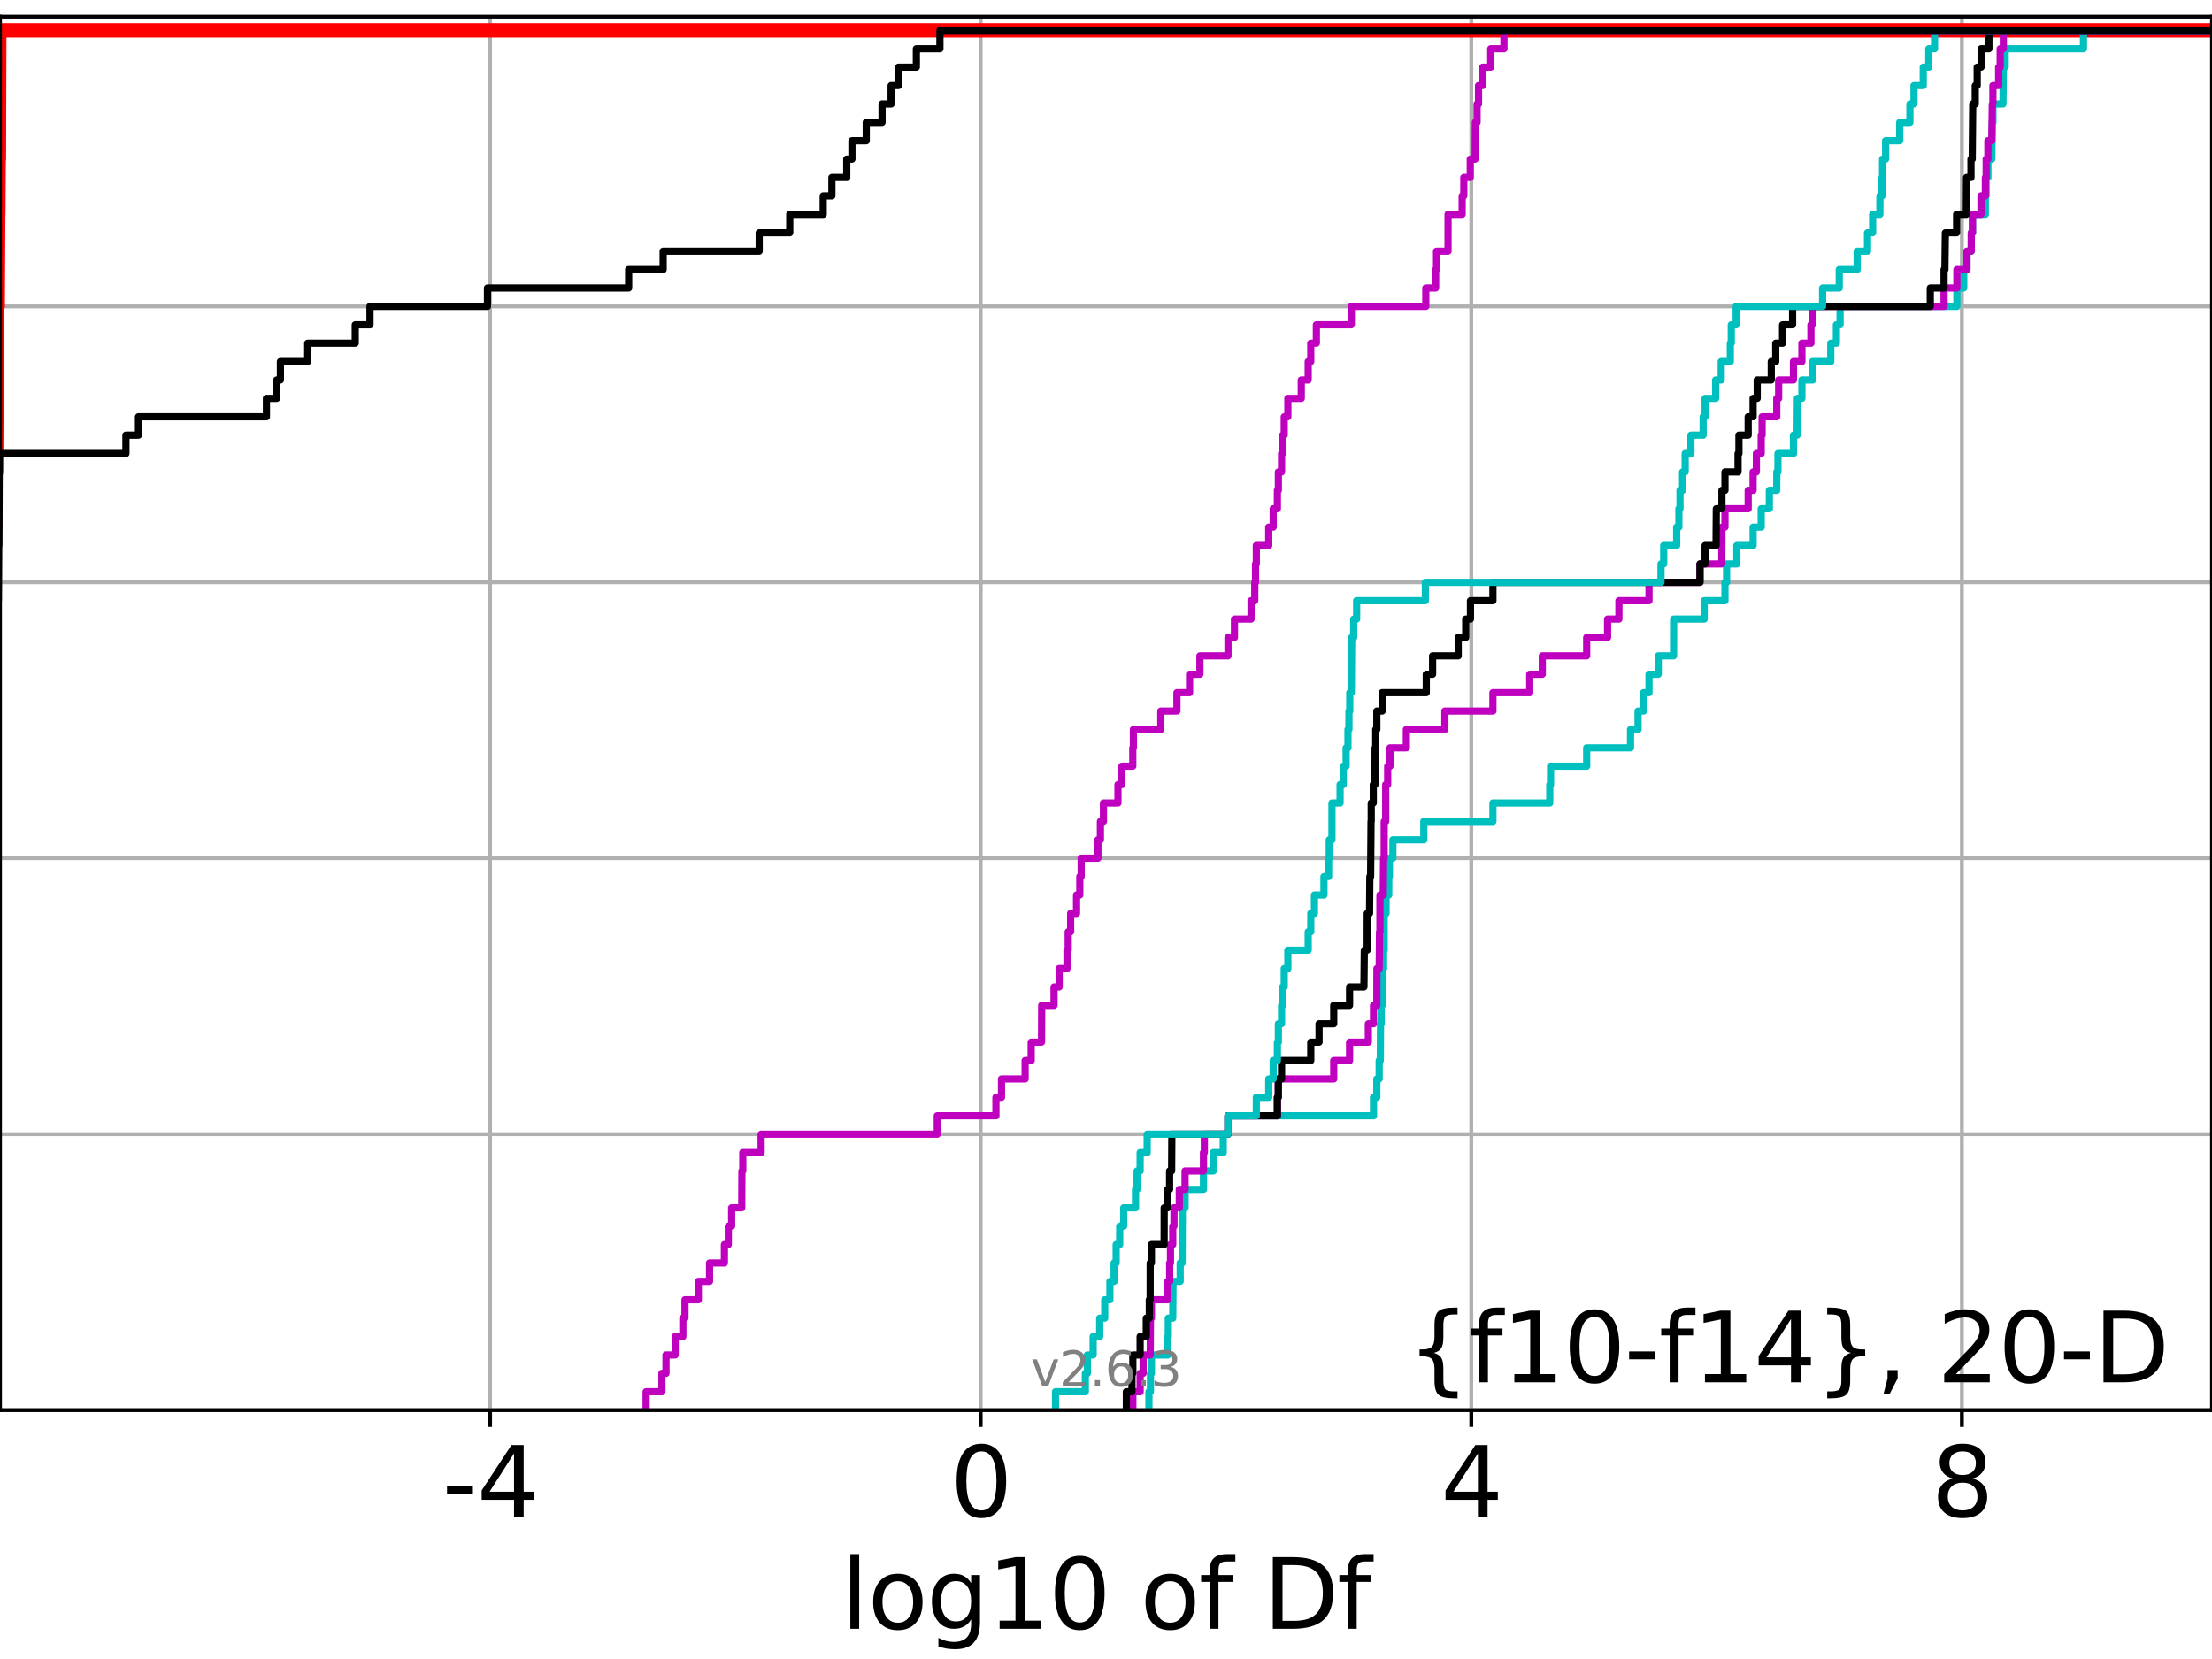<?xml version="1.0" encoding="utf-8" standalone="no"?>
<!DOCTYPE svg PUBLIC "-//W3C//DTD SVG 1.1//EN"
  "http://www.w3.org/Graphics/SVG/1.1/DTD/svg11.dtd">
<svg xmlns:xlink="http://www.w3.org/1999/xlink" width="460.8pt" height="345.6pt" viewBox="0 0 460.8 345.6" xmlns="http://www.w3.org/2000/svg" version="1.1">
 <defs>
  <style type="text/css">*{stroke-linejoin: round; stroke-linecap: butt}</style>
 </defs>
 <g id="figure_1">
  <g id="patch_1">
   <path d="M 0 345.6 
L 460.8 345.6 
L 460.8 0 
L 0 0 
z
" style="fill: #ffffff"/>
  </g>
  <g id="axes_1">
   <g id="patch_2">
    <path d="M 0 293.76 
L 460.8 293.76 
L 460.8 3.456 
L 0 3.456 
z
" style="fill: #ffffff"/>
   </g>
   <g id="matplotlib.axis_1">
    <g id="xtick_1">
     <g id="line2d_1">
      <path d="M 102.092 293.76 
L 102.092 3.456 
" clip-path="url(#p181868f610)" style="fill: none; stroke: #b0b0b0; stroke-width: 0.8; stroke-linecap: square"/>
     </g>
     <g id="line2d_2">
      <defs>
       <path id="m1cf5c7d453" d="M 0 0 
L 0 3.5 
" style="stroke: #000000; stroke-width: 0.8"/>
      </defs>
      <g>
       <use xlink:href="#m1cf5c7d453" x="102.092" y="293.76" style="stroke: #000000; stroke-width: 0.8"/>
      </g>
     </g>
     <g id="text_1">
      <!-- -4 -->
      <g transform="translate(92.122 315.957)scale(0.2 -0.2)">
       <defs>
        <path id="DejaVuSans-2d" d="M 313 2009 
L 1997 2009 
L 1997 1497 
L 313 1497 
L 313 2009 
z
" transform="scale(0.016)"/>
        <path id="DejaVuSans-34" d="M 2419 4116 
L 825 1625 
L 2419 1625 
L 2419 4116 
z
M 2253 4666 
L 3047 4666 
L 3047 1625 
L 3713 1625 
L 3713 1100 
L 3047 1100 
L 3047 0 
L 2419 0 
L 2419 1100 
L 313 1100 
L 313 1709 
L 2253 4666 
z
" transform="scale(0.016)"/>
       </defs>
       <use xlink:href="#DejaVuSans-2d"/>
       <use xlink:href="#DejaVuSans-34" x="36.084"/>
      </g>
     </g>
    </g>
    <g id="xtick_2">
     <g id="line2d_3">
      <path d="M 204.295 293.76 
L 204.295 3.456 
" clip-path="url(#p181868f610)" style="fill: none; stroke: #b0b0b0; stroke-width: 0.8; stroke-linecap: square"/>
     </g>
     <g id="line2d_4">
      <g>
       <use xlink:href="#m1cf5c7d453" x="204.295" y="293.76" style="stroke: #000000; stroke-width: 0.8"/>
      </g>
     </g>
     <g id="text_2">
      <!-- 0 -->
      <g transform="translate(197.932 315.957)scale(0.2 -0.2)">
       <defs>
        <path id="DejaVuSans-30" d="M 2034 4250 
Q 1547 4250 1301 3770 
Q 1056 3291 1056 2328 
Q 1056 1369 1301 889 
Q 1547 409 2034 409 
Q 2525 409 2770 889 
Q 3016 1369 3016 2328 
Q 3016 3291 2770 3770 
Q 2525 4250 2034 4250 
z
M 2034 4750 
Q 2819 4750 3233 4129 
Q 3647 3509 3647 2328 
Q 3647 1150 3233 529 
Q 2819 -91 2034 -91 
Q 1250 -91 836 529 
Q 422 1150 422 2328 
Q 422 3509 836 4129 
Q 1250 4750 2034 4750 
z
" transform="scale(0.016)"/>
       </defs>
       <use xlink:href="#DejaVuSans-30"/>
      </g>
     </g>
    </g>
    <g id="xtick_3">
     <g id="line2d_5">
      <path d="M 306.497 293.76 
L 306.497 3.456 
" clip-path="url(#p181868f610)" style="fill: none; stroke: #b0b0b0; stroke-width: 0.8; stroke-linecap: square"/>
     </g>
     <g id="line2d_6">
      <g>
       <use xlink:href="#m1cf5c7d453" x="306.497" y="293.76" style="stroke: #000000; stroke-width: 0.8"/>
      </g>
     </g>
     <g id="text_3">
      <!-- 4 -->
      <g transform="translate(300.135 315.957)scale(0.2 -0.2)">
       <use xlink:href="#DejaVuSans-34"/>
      </g>
     </g>
    </g>
    <g id="xtick_4">
     <g id="line2d_7">
      <path d="M 408.7 293.76 
L 408.7 3.456 
" clip-path="url(#p181868f610)" style="fill: none; stroke: #b0b0b0; stroke-width: 0.8; stroke-linecap: square"/>
     </g>
     <g id="line2d_8">
      <g>
       <use xlink:href="#m1cf5c7d453" x="408.7" y="293.76" style="stroke: #000000; stroke-width: 0.8"/>
      </g>
     </g>
     <g id="text_4">
      <!-- 8 -->
      <g transform="translate(402.338 315.957)scale(0.2 -0.2)">
       <defs>
        <path id="DejaVuSans-38" d="M 2034 2216 
Q 1584 2216 1326 1975 
Q 1069 1734 1069 1313 
Q 1069 891 1326 650 
Q 1584 409 2034 409 
Q 2484 409 2743 651 
Q 3003 894 3003 1313 
Q 3003 1734 2745 1975 
Q 2488 2216 2034 2216 
z
M 1403 2484 
Q 997 2584 770 2862 
Q 544 3141 544 3541 
Q 544 4100 942 4425 
Q 1341 4750 2034 4750 
Q 2731 4750 3128 4425 
Q 3525 4100 3525 3541 
Q 3525 3141 3298 2862 
Q 3072 2584 2669 2484 
Q 3125 2378 3379 2068 
Q 3634 1759 3634 1313 
Q 3634 634 3220 271 
Q 2806 -91 2034 -91 
Q 1263 -91 848 271 
Q 434 634 434 1313 
Q 434 1759 690 2068 
Q 947 2378 1403 2484 
z
M 1172 3481 
Q 1172 3119 1398 2916 
Q 1625 2713 2034 2713 
Q 2441 2713 2670 2916 
Q 2900 3119 2900 3481 
Q 2900 3844 2670 4047 
Q 2441 4250 2034 4250 
Q 1625 4250 1398 4047 
Q 1172 3844 1172 3481 
z
" transform="scale(0.016)"/>
       </defs>
       <use xlink:href="#DejaVuSans-38"/>
      </g>
     </g>
    </g>
    <g id="text_5">
     <!-- log10 of Df -->
     <g transform="translate(175.214 339.313)scale(0.2 -0.2)">
      <defs>
       <path id="DejaVuSans-6c" d="M 603 4863 
L 1178 4863 
L 1178 0 
L 603 0 
L 603 4863 
z
" transform="scale(0.016)"/>
       <path id="DejaVuSans-6f" d="M 1959 3097 
Q 1497 3097 1228 2736 
Q 959 2375 959 1747 
Q 959 1119 1226 758 
Q 1494 397 1959 397 
Q 2419 397 2687 759 
Q 2956 1122 2956 1747 
Q 2956 2369 2687 2733 
Q 2419 3097 1959 3097 
z
M 1959 3584 
Q 2709 3584 3137 3096 
Q 3566 2609 3566 1747 
Q 3566 888 3137 398 
Q 2709 -91 1959 -91 
Q 1206 -91 779 398 
Q 353 888 353 1747 
Q 353 2609 779 3096 
Q 1206 3584 1959 3584 
z
" transform="scale(0.016)"/>
       <path id="DejaVuSans-67" d="M 2906 1791 
Q 2906 2416 2648 2759 
Q 2391 3103 1925 3103 
Q 1463 3103 1205 2759 
Q 947 2416 947 1791 
Q 947 1169 1205 825 
Q 1463 481 1925 481 
Q 2391 481 2648 825 
Q 2906 1169 2906 1791 
z
M 3481 434 
Q 3481 -459 3084 -895 
Q 2688 -1331 1869 -1331 
Q 1566 -1331 1297 -1286 
Q 1028 -1241 775 -1147 
L 775 -588 
Q 1028 -725 1275 -790 
Q 1522 -856 1778 -856 
Q 2344 -856 2625 -561 
Q 2906 -266 2906 331 
L 2906 616 
Q 2728 306 2450 153 
Q 2172 0 1784 0 
Q 1141 0 747 490 
Q 353 981 353 1791 
Q 353 2603 747 3093 
Q 1141 3584 1784 3584 
Q 2172 3584 2450 3431 
Q 2728 3278 2906 2969 
L 2906 3500 
L 3481 3500 
L 3481 434 
z
" transform="scale(0.016)"/>
       <path id="DejaVuSans-31" d="M 794 531 
L 1825 531 
L 1825 4091 
L 703 3866 
L 703 4441 
L 1819 4666 
L 2450 4666 
L 2450 531 
L 3481 531 
L 3481 0 
L 794 0 
L 794 531 
z
" transform="scale(0.016)"/>
       <path id="DejaVuSans-20" transform="scale(0.016)"/>
       <path id="DejaVuSans-66" d="M 2375 4863 
L 2375 4384 
L 1825 4384 
Q 1516 4384 1395 4259 
Q 1275 4134 1275 3809 
L 1275 3500 
L 2222 3500 
L 2222 3053 
L 1275 3053 
L 1275 0 
L 697 0 
L 697 3053 
L 147 3053 
L 147 3500 
L 697 3500 
L 697 3744 
Q 697 4328 969 4595 
Q 1241 4863 1831 4863 
L 2375 4863 
z
" transform="scale(0.016)"/>
       <path id="DejaVuSans-44" d="M 1259 4147 
L 1259 519 
L 2022 519 
Q 2988 519 3436 956 
Q 3884 1394 3884 2338 
Q 3884 3275 3436 3711 
Q 2988 4147 2022 4147 
L 1259 4147 
z
M 628 4666 
L 1925 4666 
Q 3281 4666 3915 4102 
Q 4550 3538 4550 2338 
Q 4550 1131 3912 565 
Q 3275 0 1925 0 
L 628 0 
L 628 4666 
z
" transform="scale(0.016)"/>
      </defs>
      <use xlink:href="#DejaVuSans-6c"/>
      <use xlink:href="#DejaVuSans-6f" x="27.783"/>
      <use xlink:href="#DejaVuSans-67" x="88.965"/>
      <use xlink:href="#DejaVuSans-31" x="152.441"/>
      <use xlink:href="#DejaVuSans-30" x="216.064"/>
      <use xlink:href="#DejaVuSans-20" x="279.688"/>
      <use xlink:href="#DejaVuSans-6f" x="311.475"/>
      <use xlink:href="#DejaVuSans-66" x="372.656"/>
      <use xlink:href="#DejaVuSans-20" x="407.861"/>
      <use xlink:href="#DejaVuSans-44" x="439.648"/>
      <use xlink:href="#DejaVuSans-66" x="516.65"/>
     </g>
    </g>
   </g>
   <g id="matplotlib.axis_2">
    <g id="ytick_1">
     <g id="line2d_9">
      <path d="M 0 293.76 
L 460.8 293.76 
" clip-path="url(#p181868f610)" style="fill: none; stroke: #b0b0b0; stroke-width: 0.8; stroke-linecap: square"/>
     </g>
     <g id="line2d_10">
      <defs>
       <path id="m928040a2a4" d="M 0 0 
L -3.5 0 
" style="stroke: #000000; stroke-width: 0.8"/>
      </defs>
      <g>
       <use xlink:href="#m928040a2a4" x="0" y="293.76" style="stroke: #000000; stroke-width: 0.8"/>
      </g>
     </g>
    </g>
    <g id="ytick_2">
     <g id="line2d_11">
      <path d="M 0 236.274 
L 460.8 236.274 
" clip-path="url(#p181868f610)" style="fill: none; stroke: #b0b0b0; stroke-width: 0.8; stroke-linecap: square"/>
     </g>
     <g id="line2d_12">
      <g>
       <use xlink:href="#m928040a2a4" x="0" y="236.274" style="stroke: #000000; stroke-width: 0.8"/>
      </g>
     </g>
    </g>
    <g id="ytick_3">
     <g id="line2d_13">
      <path d="M 0 178.788 
L 460.8 178.788 
" clip-path="url(#p181868f610)" style="fill: none; stroke: #b0b0b0; stroke-width: 0.8; stroke-linecap: square"/>
     </g>
     <g id="line2d_14">
      <g>
       <use xlink:href="#m928040a2a4" x="0" y="178.788" style="stroke: #000000; stroke-width: 0.8"/>
      </g>
     </g>
    </g>
    <g id="ytick_4">
     <g id="line2d_15">
      <path d="M 0 121.302 
L 460.8 121.302 
" clip-path="url(#p181868f610)" style="fill: none; stroke: #b0b0b0; stroke-width: 0.8; stroke-linecap: square"/>
     </g>
     <g id="line2d_16">
      <g>
       <use xlink:href="#m928040a2a4" x="0" y="121.302" style="stroke: #000000; stroke-width: 0.8"/>
      </g>
     </g>
    </g>
    <g id="ytick_5">
     <g id="line2d_17">
      <path d="M 0 63.816 
L 460.8 63.816 
" clip-path="url(#p181868f610)" style="fill: none; stroke: #b0b0b0; stroke-width: 0.8; stroke-linecap: square"/>
     </g>
     <g id="line2d_18">
      <g>
       <use xlink:href="#m928040a2a4" x="0" y="63.816" style="stroke: #000000; stroke-width: 0.8"/>
      </g>
     </g>
    </g>
    <g id="ytick_6">
     <g id="line2d_19">
      <path d="M 0 6.33 
L 460.8 6.33 
" clip-path="url(#p181868f610)" style="fill: none; stroke: #b0b0b0; stroke-width: 0.8; stroke-linecap: square"/>
     </g>
     <g id="line2d_20">
      <g>
       <use xlink:href="#m928040a2a4" x="0" y="6.33" style="stroke: #000000; stroke-width: 0.8"/>
      </g>
     </g>
    </g>
   </g>
   <g id="line2d_21">
    <path d="M -1 109.805 
L -0.999 109.805 
L -0.936 98.308 
L -0.814 98.308 
L -0.716 79.146 
L -0.643 79.146 
L -0.598 63.816 
L -0.479 63.816 
L -0.379 44.654 
L -0.351 44.654 
L -0.282 33.157 
L -0.23 33.157 
L -0.154 6.33 
L -0.154 6.33 
L 460.8 6.33 
L 460.8 6.33 
" clip-path="url(#p181868f610)" style="fill: none; stroke: #ff0000; stroke-width: 3; stroke-linecap: square"/>
   </g>
   <g id="line2d_22">
    <path d="M 239.345 293.76 
L 239.345 289.928 
L 239.656 289.928 
L 239.656 286.095 
L 239.859 286.095 
L 239.859 282.263 
L 243.257 282.263 
L 243.257 278.43 
L 243.372 278.43 
L 243.372 274.598 
L 244.304 274.598 
L 244.359 266.933 
L 245.852 266.933 
L 245.852 263.101 
L 246.256 263.101 
L 246.312 251.604 
L 246.868 251.604 
L 246.868 247.771 
L 250.703 247.771 
L 250.703 243.939 
L 252.757 243.939 
L 252.757 240.106 
L 254.822 240.106 
L 254.822 236.274 
L 255.814 236.274 
L 255.814 232.442 
L 286.125 232.442 
L 286.125 228.609 
L 286.818 228.609 
L 286.818 224.777 
L 287.308 224.777 
L 287.308 220.944 
L 287.534 220.944 
L 287.588 213.28 
L 287.728 213.28 
L 287.728 209.447 
L 287.926 209.447 
L 288.031 201.782 
L 288.222 201.782 
L 288.222 197.95 
L 288.348 197.95 
L 288.352 190.285 
L 288.741 190.285 
L 288.741 186.453 
L 289.303 186.453 
L 289.303 182.621 
L 289.436 182.621 
L 289.436 178.788 
L 290.161 178.788 
L 290.161 174.956 
L 296.604 174.956 
L 296.604 171.123 
L 311.002 171.123 
L 311.002 167.291 
L 322.843 167.291 
L 322.843 163.459 
L 323.01 163.459 
L 323.01 159.626 
L 330.535 159.626 
L 330.535 155.794 
L 339.667 155.794 
L 339.667 151.961 
L 341.235 151.961 
L 341.235 148.129 
L 342.395 148.129 
L 342.395 144.297 
L 343.519 144.297 
L 343.519 140.464 
L 345.445 140.464 
L 345.445 136.632 
L 348.633 136.632 
L 348.649 128.967 
L 355.007 128.967 
L 355.007 125.135 
L 359.34 125.135 
L 359.34 121.302 
L 359.683 121.302 
L 359.683 117.47 
L 361.814 117.47 
L 361.814 113.637 
L 365.202 113.637 
L 365.202 109.805 
L 366.889 109.805 
L 366.889 105.973 
L 368.586 105.973 
L 368.586 102.14 
L 370.132 102.14 
L 370.132 98.308 
L 370.378 98.308 
L 370.378 94.475 
L 373.61 94.475 
L 373.61 90.643 
L 374.367 90.643 
L 374.425 82.978 
L 375.369 82.978 
L 375.369 79.146 
L 377.601 79.146 
L 377.601 75.313 
L 381.384 75.313 
L 381.384 71.481 
L 382.554 71.481 
L 382.554 67.649 
L 383.32 67.649 
L 383.32 63.816 
L 407.657 63.816 
L 407.657 59.984 
L 409.082 59.984 
L 409.082 56.151 
L 409.757 56.151 
L 409.757 52.319 
L 410.653 52.319 
L 410.653 48.487 
L 410.906 48.487 
L 410.906 44.654 
L 413.587 44.654 
L 413.587 40.822 
L 413.754 40.822 
L 413.754 36.989 
L 414.116 36.989 
L 414.116 33.157 
L 414.926 33.157 
L 415.036 25.492 
L 415.161 25.492 
L 415.161 21.66 
L 417.25 21.66 
L 417.332 13.995 
L 417.72 13.995 
L 417.72 10.163 
L 434.026 10.163 
L 434.026 6.33 
L 434.026 6.33 
L 460.8 6.33 
L 460.8 6.33 
" clip-path="url(#p181868f610)" style="fill: none; stroke: #00bfbf; stroke-width: 1.5; stroke-linecap: square"/>
   </g>
   <g id="line2d_23">
    <path d="M 235.994 293.76 
L 235.994 289.928 
L 237.509 289.928 
L 237.509 286.095 
L 238.136 286.095 
L 238.136 282.263 
L 239.612 282.263 
L 239.656 274.598 
L 239.859 274.598 
L 239.859 270.766 
L 243.257 270.766 
L 243.257 266.933 
L 243.66 266.933 
L 243.66 263.101 
L 243.831 263.101 
L 243.831 259.268 
L 244.304 259.268 
L 244.304 255.436 
L 244.56 255.436 
L 244.56 251.604 
L 245.667 251.604 
L 245.667 247.771 
L 246.868 247.771 
L 246.868 243.939 
L 250.703 243.939 
L 250.703 240.106 
L 250.887 240.106 
L 250.887 236.274 
L 255.814 236.274 
L 255.814 232.442 
L 266.099 232.442 
L 266.099 228.609 
L 266.293 228.609 
L 266.293 224.777 
L 277.841 224.777 
L 277.841 220.944 
L 281.14 220.944 
L 281.14 217.112 
L 285.05 217.112 
L 285.05 213.28 
L 286.125 213.28 
L 286.125 209.447 
L 286.818 209.447 
L 286.836 201.782 
L 287.308 201.782 
L 287.382 194.118 
L 287.46 194.118 
L 287.463 186.453 
L 288.15 186.453 
L 288.222 178.788 
L 288.348 178.788 
L 288.352 171.123 
L 288.663 171.123 
L 288.665 163.459 
L 289.078 163.459 
L 289.078 159.626 
L 289.56 159.626 
L 289.56 155.794 
L 292.966 155.794 
L 292.966 151.961 
L 300.993 151.961 
L 300.993 148.129 
L 311.002 148.129 
L 311.002 144.297 
L 318.667 144.297 
L 318.667 140.464 
L 321.289 140.464 
L 321.289 136.632 
L 330.535 136.632 
L 330.535 132.799 
L 334.886 132.799 
L 334.886 128.967 
L 337.249 128.967 
L 337.249 125.135 
L 343.519 125.135 
L 343.519 121.302 
L 354.139 121.302 
L 354.139 117.47 
L 358.683 117.47 
L 358.706 109.805 
L 359.34 109.805 
L 359.34 105.973 
L 364.177 105.973 
L 364.177 102.14 
L 365.202 102.14 
L 365.202 98.308 
L 365.885 98.308 
L 365.885 94.475 
L 366.889 94.475 
L 366.889 90.643 
L 367.079 90.643 
L 367.079 86.811 
L 370.132 86.811 
L 370.132 82.978 
L 370.524 82.978 
L 370.524 79.146 
L 373.61 79.146 
L 373.61 75.313 
L 375.369 75.313 
L 375.369 71.481 
L 377.247 71.481 
L 377.247 67.649 
L 377.564 67.649 
L 377.564 63.816 
L 404.983 63.816 
L 404.983 59.984 
L 407.657 59.984 
L 407.657 56.151 
L 409.757 56.151 
L 409.757 52.319 
L 410.653 52.319 
L 410.653 48.487 
L 410.906 48.487 
L 410.906 44.654 
L 412.671 44.654 
L 412.671 40.822 
L 413.587 40.822 
L 413.587 36.989 
L 413.754 36.989 
L 413.754 33.157 
L 414.116 33.157 
L 414.116 29.325 
L 414.926 29.325 
L 415.036 21.66 
L 415.161 21.66 
L 415.161 17.827 
L 416.358 17.827 
L 416.358 13.995 
L 416.675 13.995 
L 416.675 10.163 
L 417.332 10.163 
L 417.332 6.33 
L 417.332 6.33 
L 460.8 6.33 
L 460.8 6.33 
" clip-path="url(#p181868f610)" style="fill: none; stroke: #bf00bf; stroke-width: 1.5; stroke-linecap: square"/>
   </g>
   <g id="line2d_24">
    <path d="M 234.644 293.76 
L 234.644 289.928 
L 235.809 289.928 
L 235.809 286.095 
L 235.994 286.095 
L 235.994 282.263 
L 237.509 282.263 
L 237.509 278.43 
L 238.79 278.43 
L 238.79 274.598 
L 239.42 274.598 
L 239.42 270.766 
L 239.595 270.766 
L 239.601 263.101 
L 239.859 263.101 
L 239.859 259.268 
L 242.51 259.268 
L 242.518 251.604 
L 243.246 251.604 
L 243.246 247.771 
L 243.643 247.771 
L 243.643 243.939 
L 244.071 243.939 
L 244.115 236.274 
L 255.814 236.274 
L 255.814 232.442 
L 266.099 232.442 
L 266.099 228.609 
L 266.293 228.609 
L 266.293 224.777 
L 266.971 224.777 
L 266.971 220.944 
L 273.058 220.944 
L 273.058 217.112 
L 274.786 217.112 
L 274.786 213.28 
L 277.841 213.28 
L 277.841 209.447 
L 281.14 209.447 
L 281.14 205.615 
L 284.13 205.615 
L 284.209 197.95 
L 284.803 197.95 
L 284.815 190.285 
L 285.301 190.285 
L 285.358 182.621 
L 285.52 182.621 
L 285.609 171.123 
L 285.651 171.123 
L 285.651 167.291 
L 286.078 167.291 
L 286.078 163.459 
L 286.434 163.459 
L 286.456 155.794 
L 286.59 155.794 
L 286.59 151.961 
L 286.818 151.961 
L 286.818 148.129 
L 287.941 148.129 
L 287.941 144.297 
L 297.12 144.297 
L 297.12 140.464 
L 298.438 140.464 
L 298.438 136.632 
L 303.771 136.632 
L 303.771 132.799 
L 305.335 132.799 
L 305.335 128.967 
L 306.323 128.967 
L 306.323 125.135 
L 311.002 125.135 
L 311.002 121.302 
L 354.139 121.302 
L 354.139 117.47 
L 355.202 117.47 
L 355.202 113.637 
L 357.486 113.637 
L 357.54 105.973 
L 358.706 105.973 
L 358.706 102.14 
L 359.34 102.14 
L 359.34 98.308 
L 362.064 98.308 
L 362.064 94.475 
L 362.251 94.475 
L 362.251 90.643 
L 364.177 90.643 
L 364.177 86.811 
L 365.202 86.811 
L 365.202 82.978 
L 366.061 82.978 
L 366.061 79.146 
L 368.987 79.146 
L 368.987 75.313 
L 369.918 75.313 
L 369.918 71.481 
L 371.344 71.481 
L 371.344 67.649 
L 373.434 67.649 
L 373.434 63.816 
L 402.114 63.816 
L 402.114 59.984 
L 404.983 59.984 
L 404.983 56.151 
L 405.162 56.151 
L 405.254 48.487 
L 407.602 48.487 
L 407.602 44.654 
L 409.624 44.654 
L 409.669 36.989 
L 410.592 36.989 
L 410.592 33.157 
L 410.852 33.157 
L 410.956 21.66 
L 411.483 21.66 
L 411.483 17.827 
L 411.889 17.827 
L 411.889 13.995 
L 412.702 13.995 
L 412.702 10.163 
L 414.327 10.163 
L 414.327 6.33 
L 414.327 6.33 
L 460.8 6.33 
L 460.8 6.33 
" clip-path="url(#p181868f610)" style="fill: none; stroke: #000000; stroke-width: 1.5; stroke-linecap: square"/>
   </g>
   <g id="line2d_25">
    <path d="M 219.877 293.76 
L 219.877 289.928 
L 226.094 289.928 
L 226.094 286.095 
L 226.517 286.095 
L 226.517 282.263 
L 227.722 282.263 
L 227.722 278.43 
L 229.089 278.43 
L 229.089 274.598 
L 230.135 274.598 
L 230.135 270.766 
L 231.214 270.766 
L 231.214 266.933 
L 232.086 266.933 
L 232.086 263.101 
L 232.517 263.101 
L 232.517 259.268 
L 233.252 259.268 
L 233.252 255.436 
L 234.089 255.436 
L 234.089 251.604 
L 236.55 251.604 
L 236.55 247.771 
L 236.867 247.771 
L 236.867 243.939 
L 237.509 243.939 
L 237.509 240.106 
L 238.975 240.106 
L 238.975 236.274 
L 255.814 236.274 
L 255.814 232.442 
L 261.715 232.442 
L 261.715 228.609 
L 264.299 228.609 
L 264.299 224.777 
L 265.228 224.777 
L 265.228 220.944 
L 266.099 220.944 
L 266.099 217.112 
L 266.308 217.112 
L 266.308 213.28 
L 266.971 213.28 
L 266.971 209.447 
L 267.196 209.447 
L 267.196 205.615 
L 267.528 205.615 
L 267.528 201.782 
L 268.283 201.782 
L 268.283 197.95 
L 272.519 197.95 
L 272.519 194.118 
L 273.058 194.118 
L 273.058 190.285 
L 273.818 190.285 
L 273.818 186.453 
L 275.804 186.453 
L 275.804 182.621 
L 276.774 182.621 
L 276.774 178.788 
L 276.904 178.788 
L 276.904 174.956 
L 277.468 174.956 
L 277.473 167.291 
L 279.161 167.291 
L 279.161 163.459 
L 279.821 163.459 
L 279.821 159.626 
L 280.423 159.626 
L 280.423 155.794 
L 280.805 155.794 
L 280.805 151.961 
L 281.009 151.961 
L 281.009 148.129 
L 281.177 148.129 
L 281.177 144.297 
L 281.503 144.297 
L 281.582 132.799 
L 281.997 132.799 
L 281.997 128.967 
L 282.615 128.967 
L 282.615 125.135 
L 296.925 125.135 
L 296.925 121.302 
L 346.013 121.302 
L 346.013 117.47 
L 346.579 117.47 
L 346.579 113.637 
L 349.282 113.637 
L 349.282 109.805 
L 349.739 109.805 
L 349.739 105.973 
L 349.971 105.973 
L 349.971 102.14 
L 350.513 102.14 
L 350.513 98.308 
L 351.051 98.308 
L 351.051 94.475 
L 352.246 94.475 
L 352.246 90.643 
L 354.794 90.643 
L 354.794 86.811 
L 355.202 86.811 
L 355.202 82.978 
L 357.406 82.978 
L 357.406 79.146 
L 358.558 79.146 
L 358.558 75.313 
L 360.456 75.313 
L 360.456 71.481 
L 360.656 71.481 
L 360.656 67.649 
L 361.673 67.649 
L 361.673 63.816 
L 379.685 63.816 
L 379.685 59.984 
L 383.149 59.984 
L 383.149 56.151 
L 386.879 56.151 
L 386.879 52.319 
L 389.037 52.319 
L 389.037 48.487 
L 390.106 48.487 
L 390.106 44.654 
L 391.616 44.654 
L 391.616 40.822 
L 392.063 40.822 
L 392.063 36.989 
L 392.177 36.989 
L 392.177 33.157 
L 392.806 33.157 
L 392.806 29.325 
L 395.747 29.325 
L 395.747 25.492 
L 397.871 25.492 
L 397.871 21.66 
L 398.72 21.66 
L 398.72 17.827 
L 400.65 17.827 
L 400.65 13.995 
L 401.802 13.995 
L 401.802 10.163 
L 403.002 10.163 
L 403.002 6.33 
L 403.002 6.33 
L 460.8 6.33 
L 460.8 6.33 
" clip-path="url(#p181868f610)" style="fill: none; stroke: #00bfbf; stroke-width: 1.5; stroke-linecap: square"/>
   </g>
   <g id="line2d_26">
    <path d="M 134.593 293.76 
L 134.593 289.928 
L 137.886 289.928 
L 137.886 286.095 
L 138.737 286.095 
L 138.737 282.263 
L 140.647 282.263 
L 140.647 278.43 
L 142.252 278.43 
L 142.252 274.598 
L 142.691 274.598 
L 142.691 270.766 
L 145.475 270.766 
L 145.475 266.933 
L 147.807 266.933 
L 147.807 263.101 
L 150.902 263.101 
L 150.902 259.268 
L 151.719 259.268 
L 151.719 255.436 
L 152.409 255.436 
L 152.409 251.604 
L 154.514 251.604 
L 154.552 243.939 
L 154.733 243.939 
L 154.733 240.106 
L 158.548 240.106 
L 158.548 236.274 
L 195.25 236.274 
L 195.25 232.442 
L 207.471 232.442 
L 207.471 228.609 
L 208.631 228.609 
L 208.631 224.777 
L 213.552 224.777 
L 213.552 220.944 
L 214.814 220.944 
L 214.814 217.112 
L 216.966 217.112 
L 217.005 209.447 
L 219.577 209.447 
L 219.577 205.615 
L 220.639 205.615 
L 220.639 201.782 
L 222.274 201.782 
L 222.274 197.95 
L 222.524 197.95 
L 222.524 194.118 
L 223.034 194.118 
L 223.034 190.285 
L 224.265 190.285 
L 224.265 186.453 
L 224.944 186.453 
L 224.944 182.621 
L 225.228 182.621 
L 225.228 178.788 
L 228.715 178.788 
L 228.715 174.956 
L 229.235 174.956 
L 229.235 171.123 
L 229.867 171.123 
L 229.867 167.291 
L 232.893 167.291 
L 232.893 163.459 
L 233.709 163.459 
L 233.709 159.626 
L 235.983 159.626 
L 235.983 155.794 
L 236.107 155.794 
L 236.107 151.961 
L 241.82 151.961 
L 241.82 148.129 
L 245.174 148.129 
L 245.174 144.297 
L 247.808 144.297 
L 247.808 140.464 
L 249.962 140.464 
L 249.962 136.632 
L 255.814 136.632 
L 255.814 132.799 
L 257.16 132.799 
L 257.16 128.967 
L 260.614 128.967 
L 260.614 125.135 
L 261.39 125.135 
L 261.39 121.302 
L 261.55 121.302 
L 261.55 117.47 
L 261.715 117.47 
L 261.715 113.637 
L 264.299 113.637 
L 264.299 109.805 
L 265.228 109.805 
L 265.228 105.973 
L 266.099 105.973 
L 266.099 102.14 
L 266.308 102.14 
L 266.308 98.308 
L 266.971 98.308 
L 266.971 94.475 
L 267.196 94.475 
L 267.196 90.643 
L 267.528 90.643 
L 267.528 86.811 
L 268.283 86.811 
L 268.283 82.978 
L 271.08 82.978 
L 271.08 79.146 
L 272.519 79.146 
L 272.519 75.313 
L 273.058 75.313 
L 273.058 71.481 
L 274.223 71.481 
L 274.223 67.649 
L 281.506 67.649 
L 281.506 63.816 
L 297.021 63.816 
L 297.021 59.984 
L 299.07 59.984 
L 299.07 56.151 
L 299.26 56.151 
L 299.26 52.319 
L 301.65 52.319 
L 301.656 44.654 
L 304.595 44.654 
L 304.595 40.822 
L 304.94 40.822 
L 304.94 36.989 
L 306.282 36.989 
L 306.282 33.157 
L 307.29 33.157 
L 307.336 25.492 
L 307.699 25.492 
L 307.699 21.66 
L 308.004 21.66 
L 308.004 17.827 
L 308.879 17.827 
L 308.879 13.995 
L 310.549 13.995 
L 310.549 10.163 
L 313.3 10.163 
L 313.3 6.33 
L 313.3 6.33 
L 460.8 6.33 
L 460.8 6.33 
" clip-path="url(#p181868f610)" style="fill: none; stroke: #bf00bf; stroke-width: 1.5; stroke-linecap: square"/>
   </g>
   <g id="line2d_27">
    <path d="M -1 171.123 
L -0.999 171.123 
L -0.959 163.459 
L -0.716 163.459 
L -0.621 151.961 
L -0.604 151.961 
L -0.598 144.297 
L -0.479 144.297 
L -0.379 125.135 
L -0.351 125.135 
L -0.282 113.637 
L -0.23 113.637 
L -0.154 94.475 
L 26.234 94.475 
L 26.234 90.643 
L 28.849 90.643 
L 28.849 86.811 
L 55.505 86.811 
L 55.505 82.978 
L 57.648 82.978 
L 57.648 79.146 
L 58.415 79.146 
L 58.415 75.313 
L 64.105 75.313 
L 64.105 71.481 
L 74.006 71.481 
L 74.006 67.649 
L 77.075 67.649 
L 77.075 63.816 
L 101.549 63.816 
L 101.549 59.984 
L 130.96 59.984 
L 130.96 56.151 
L 138.145 56.151 
L 138.145 52.319 
L 158.15 52.319 
L 158.15 48.487 
L 164.518 48.487 
L 164.518 44.654 
L 171.486 44.654 
L 171.486 40.822 
L 173.297 40.822 
L 173.297 36.989 
L 176.394 36.989 
L 176.394 33.157 
L 177.478 33.157 
L 177.478 29.325 
L 180.452 29.325 
L 180.452 25.492 
L 183.752 25.492 
L 183.752 21.66 
L 185.636 21.66 
L 185.636 17.827 
L 187.183 17.827 
L 187.183 13.995 
L 190.895 13.995 
L 190.895 10.163 
L 195.801 10.163 
L 195.801 6.33 
L 195.801 6.33 
L 460.8 6.33 
L 460.8 6.33 
" clip-path="url(#p181868f610)" style="fill: none; stroke: #000000; stroke-width: 1.5; stroke-linecap: square"/>
   </g>
   <g id="patch_3">
    <path d="M 0 293.76 
L 0 3.456 
" style="fill: none; stroke: #000000; stroke-width: 0.8; stroke-linejoin: miter; stroke-linecap: square"/>
   </g>
   <g id="patch_4">
    <path d="M 460.8 293.76 
L 460.8 3.456 
" style="fill: none; stroke: #000000; stroke-width: 0.8; stroke-linejoin: miter; stroke-linecap: square"/>
   </g>
   <g id="patch_5">
    <path d="M 0 293.76 
L 460.8 293.76 
" style="fill: none; stroke: #000000; stroke-width: 0.8; stroke-linejoin: miter; stroke-linecap: square"/>
   </g>
   <g id="patch_6">
    <path d="M 0 3.456 
L 460.8 3.456 
" style="fill: none; stroke: #000000; stroke-width: 0.8; stroke-linejoin: miter; stroke-linecap: square"/>
   </g>
   <g id="text_6">
    <!-- {f10-f14}, 20-D -->
    <g transform="translate(293.159 287.954)scale(0.2 -0.2)">
     <defs>
      <path id="DejaVuSans-7b" d="M 3272 -594 
L 3272 -1044 
L 3078 -1044 
Q 2300 -1044 2036 -812 
Q 1772 -581 1772 109 
L 1772 856 
Q 1772 1328 1603 1509 
Q 1434 1691 991 1691 
L 800 1691 
L 800 2138 
L 991 2138 
Q 1438 2138 1605 2317 
Q 1772 2497 1772 2963 
L 1772 3713 
Q 1772 4403 2036 4633 
Q 2300 4863 3078 4863 
L 3272 4863 
L 3272 4416 
L 3059 4416 
Q 2619 4416 2484 4278 
Q 2350 4141 2350 3700 
L 2350 2925 
Q 2350 2434 2208 2212 
Q 2066 1991 1722 1913 
Q 2069 1828 2209 1606 
Q 2350 1384 2350 897 
L 2350 122 
Q 2350 -319 2484 -456 
Q 2619 -594 3059 -594 
L 3272 -594 
z
" transform="scale(0.016)"/>
      <path id="DejaVuSans-7d" d="M 800 -594 
L 1019 -594 
Q 1456 -594 1589 -459 
Q 1722 -325 1722 122 
L 1722 897 
Q 1722 1384 1862 1606 
Q 2003 1828 2350 1913 
Q 2003 1991 1862 2212 
Q 1722 2434 1722 2925 
L 1722 3700 
Q 1722 4144 1589 4280 
Q 1456 4416 1019 4416 
L 800 4416 
L 800 4863 
L 997 4863 
Q 1775 4863 2036 4633 
Q 2297 4403 2297 3713 
L 2297 2963 
Q 2297 2497 2465 2317 
Q 2634 2138 3078 2138 
L 3272 2138 
L 3272 1691 
L 3078 1691 
Q 2634 1691 2465 1509 
Q 2297 1328 2297 856 
L 2297 109 
Q 2297 -581 2036 -812 
Q 1775 -1044 997 -1044 
L 800 -1044 
L 800 -594 
z
" transform="scale(0.016)"/>
      <path id="DejaVuSans-2c" d="M 750 794 
L 1409 794 
L 1409 256 
L 897 -744 
L 494 -744 
L 750 256 
L 750 794 
z
" transform="scale(0.016)"/>
      <path id="DejaVuSans-32" d="M 1228 531 
L 3431 531 
L 3431 0 
L 469 0 
L 469 531 
Q 828 903 1448 1529 
Q 2069 2156 2228 2338 
Q 2531 2678 2651 2914 
Q 2772 3150 2772 3378 
Q 2772 3750 2511 3984 
Q 2250 4219 1831 4219 
Q 1534 4219 1204 4116 
Q 875 4013 500 3803 
L 500 4441 
Q 881 4594 1212 4672 
Q 1544 4750 1819 4750 
Q 2544 4750 2975 4387 
Q 3406 4025 3406 3419 
Q 3406 3131 3298 2873 
Q 3191 2616 2906 2266 
Q 2828 2175 2409 1742 
Q 1991 1309 1228 531 
z
" transform="scale(0.016)"/>
     </defs>
     <use xlink:href="#DejaVuSans-7b"/>
     <use xlink:href="#DejaVuSans-66" x="63.623"/>
     <use xlink:href="#DejaVuSans-31" x="98.828"/>
     <use xlink:href="#DejaVuSans-30" x="162.451"/>
     <use xlink:href="#DejaVuSans-2d" x="226.074"/>
     <use xlink:href="#DejaVuSans-66" x="262.158"/>
     <use xlink:href="#DejaVuSans-31" x="297.363"/>
     <use xlink:href="#DejaVuSans-34" x="360.986"/>
     <use xlink:href="#DejaVuSans-7d" x="424.609"/>
     <use xlink:href="#DejaVuSans-2c" x="488.232"/>
     <use xlink:href="#DejaVuSans-20" x="520.02"/>
     <use xlink:href="#DejaVuSans-32" x="551.807"/>
     <use xlink:href="#DejaVuSans-30" x="615.43"/>
     <use xlink:href="#DejaVuSans-2d" x="679.053"/>
     <use xlink:href="#DejaVuSans-44" x="715.137"/>
    </g>
   </g>
   <g id="text_7">
    <!-- v2.6.3 -->
    <g style="fill: #808080" transform="translate(214.719 288.777)scale(0.1 -0.1)">
     <defs>
      <path id="DejaVuSans-76" d="M 191 3500 
L 800 3500 
L 1894 563 
L 2988 3500 
L 3597 3500 
L 2284 0 
L 1503 0 
L 191 3500 
z
" transform="scale(0.016)"/>
      <path id="DejaVuSans-2e" d="M 684 794 
L 1344 794 
L 1344 0 
L 684 0 
L 684 794 
z
" transform="scale(0.016)"/>
      <path id="DejaVuSans-36" d="M 2113 2584 
Q 1688 2584 1439 2293 
Q 1191 2003 1191 1497 
Q 1191 994 1439 701 
Q 1688 409 2113 409 
Q 2538 409 2786 701 
Q 3034 994 3034 1497 
Q 3034 2003 2786 2293 
Q 2538 2584 2113 2584 
z
M 3366 4563 
L 3366 3988 
Q 3128 4100 2886 4159 
Q 2644 4219 2406 4219 
Q 1781 4219 1451 3797 
Q 1122 3375 1075 2522 
Q 1259 2794 1537 2939 
Q 1816 3084 2150 3084 
Q 2853 3084 3261 2657 
Q 3669 2231 3669 1497 
Q 3669 778 3244 343 
Q 2819 -91 2113 -91 
Q 1303 -91 875 529 
Q 447 1150 447 2328 
Q 447 3434 972 4092 
Q 1497 4750 2381 4750 
Q 2619 4750 2861 4703 
Q 3103 4656 3366 4563 
z
" transform="scale(0.016)"/>
      <path id="DejaVuSans-33" d="M 2597 2516 
Q 3050 2419 3304 2112 
Q 3559 1806 3559 1356 
Q 3559 666 3084 287 
Q 2609 -91 1734 -91 
Q 1441 -91 1130 -33 
Q 819 25 488 141 
L 488 750 
Q 750 597 1062 519 
Q 1375 441 1716 441 
Q 2309 441 2620 675 
Q 2931 909 2931 1356 
Q 2931 1769 2642 2001 
Q 2353 2234 1838 2234 
L 1294 2234 
L 1294 2753 
L 1863 2753 
Q 2328 2753 2575 2939 
Q 2822 3125 2822 3475 
Q 2822 3834 2567 4026 
Q 2313 4219 1838 4219 
Q 1578 4219 1281 4162 
Q 984 4106 628 3988 
L 628 4550 
Q 988 4650 1302 4700 
Q 1616 4750 1894 4750 
Q 2613 4750 3031 4423 
Q 3450 4097 3450 3541 
Q 3450 3153 3228 2886 
Q 3006 2619 2597 2516 
z
" transform="scale(0.016)"/>
     </defs>
     <use xlink:href="#DejaVuSans-76"/>
     <use xlink:href="#DejaVuSans-32" x="59.18"/>
     <use xlink:href="#DejaVuSans-2e" x="122.803"/>
     <use xlink:href="#DejaVuSans-36" x="154.59"/>
     <use xlink:href="#DejaVuSans-2e" x="218.213"/>
     <use xlink:href="#DejaVuSans-33" x="250"/>
    </g>
   </g>
  </g>
 </g>
 <defs>
  <clipPath id="p181868f610">
   <rect x="0" y="3.456" width="460.8" height="290.304"/>
  </clipPath>
 </defs>
</svg>
